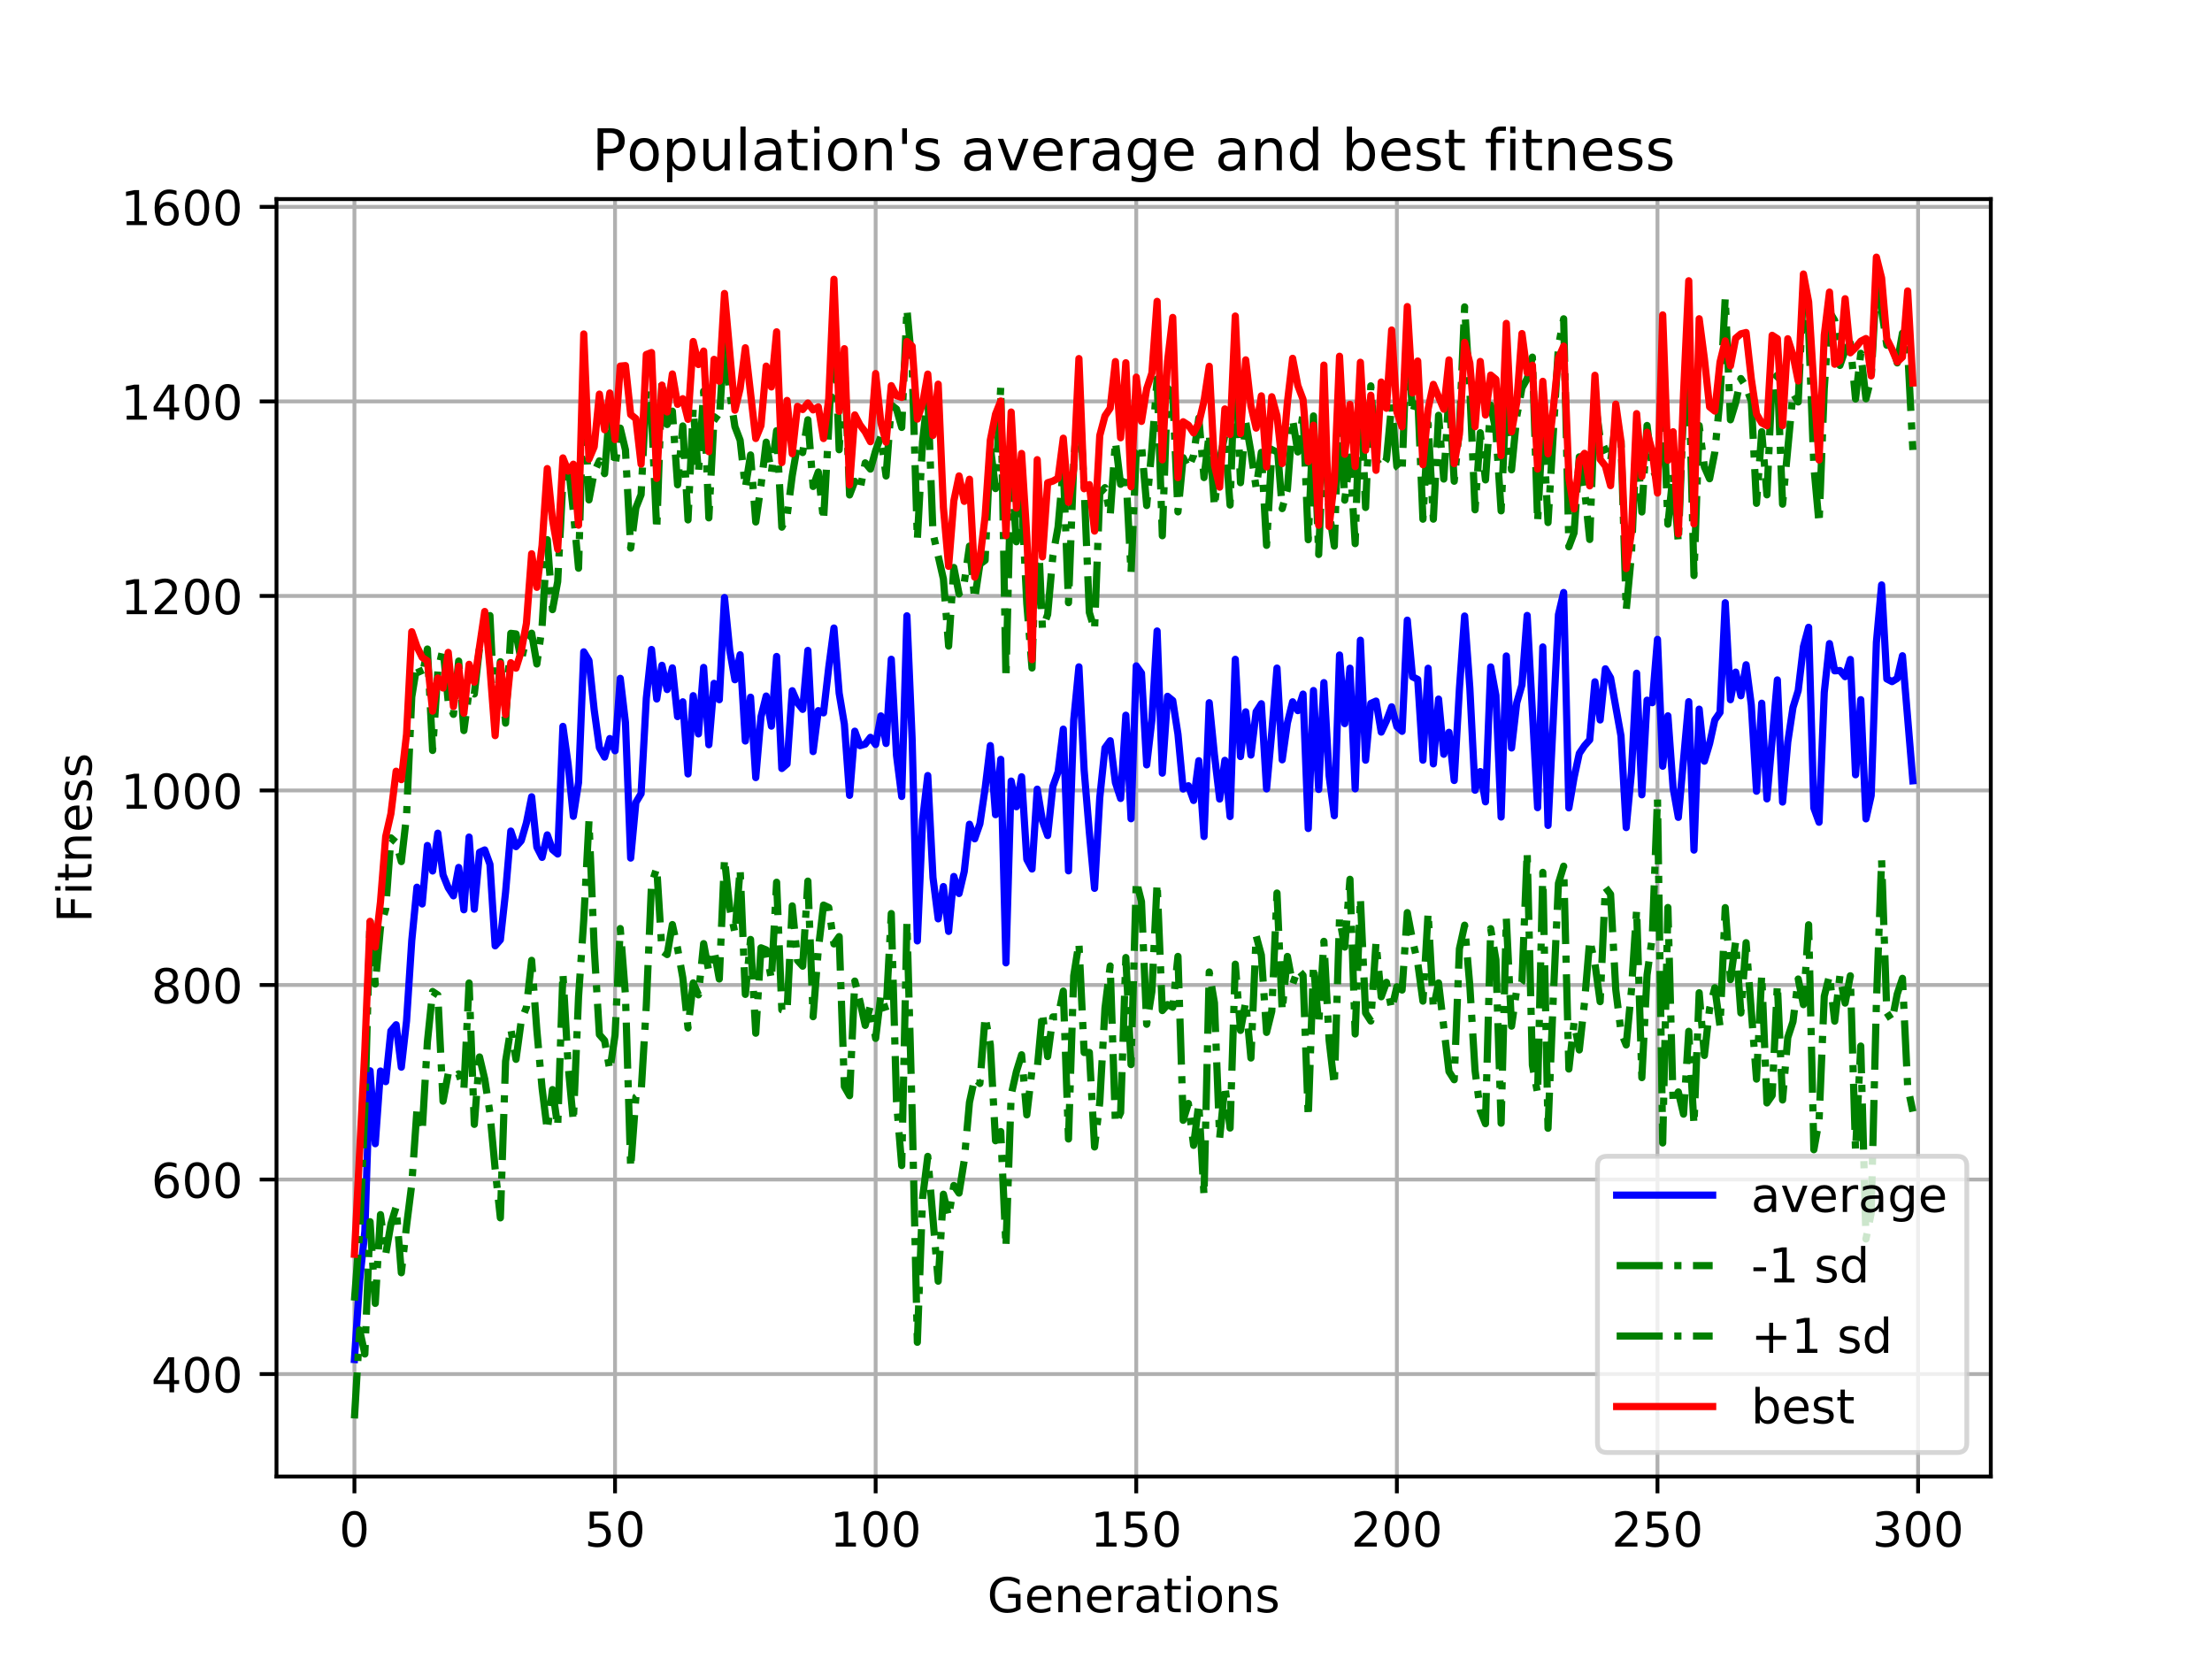 <?xml version="1.0" encoding="utf-8" standalone="no"?>
<!DOCTYPE svg PUBLIC "-//W3C//DTD SVG 1.1//EN"
  "http://www.w3.org/Graphics/SVG/1.1/DTD/svg11.dtd">
<!-- Created with matplotlib (https://matplotlib.org/) -->
<svg height="345.6pt" version="1.1" viewBox="0 0 460.8 345.6" width="460.8pt" xmlns="http://www.w3.org/2000/svg" xmlns:xlink="http://www.w3.org/1999/xlink">
 <defs>
  <style type="text/css">
*{stroke-linecap:butt;stroke-linejoin:round;}
  </style>
 </defs>
 <g id="figure_1">
  <g id="patch_1">
   <path d="M 0 345.6 
L 460.8 345.6 
L 460.8 0 
L 0 0 
z
" style="fill:#ffffff;"/>
  </g>
  <g id="axes_1">
   <g id="patch_2">
    <path d="M 57.6 307.584 
L 414.72 307.584 
L 414.72 41.472 
L 57.6 41.472 
z
" style="fill:#ffffff;"/>
   </g>
   <g id="matplotlib.axis_1">
    <g id="xtick_1">
     <g id="line2d_1">
      <path clip-path="url(#pcf036094e3)" d="M 73.833 307.584 
L 73.833 41.472 
" style="fill:none;stroke:#b0b0b0;stroke-linecap:square;stroke-width:0.8;"/>
     </g>
     <g id="line2d_2">
      <defs>
       <path d="M 0 0 
L 0 3.5 
" id="me2c97cbb4f" style="stroke:#000000;stroke-width:0.8;"/>
      </defs>
      <g>
       <use style="stroke:#000000;stroke-width:0.8;" x="73.833" xlink:href="#me2c97cbb4f" y="307.584"/>
      </g>
     </g>
     <g id="text_1">
      <!-- 0 -->
      <defs>
       <path d="M 31.781 66.406 
Q 24.172 66.406 20.328 58.906 
Q 16.5 51.422 16.5 36.375 
Q 16.5 21.391 20.328 13.891 
Q 24.172 6.391 31.781 6.391 
Q 39.453 6.391 43.281 13.891 
Q 47.125 21.391 47.125 36.375 
Q 47.125 51.422 43.281 58.906 
Q 39.453 66.406 31.781 66.406 
z
M 31.781 74.219 
Q 44.047 74.219 50.516 64.516 
Q 56.984 54.828 56.984 36.375 
Q 56.984 17.969 50.516 8.266 
Q 44.047 -1.422 31.781 -1.422 
Q 19.531 -1.422 13.062 8.266 
Q 6.594 17.969 6.594 36.375 
Q 6.594 54.828 13.062 64.516 
Q 19.531 74.219 31.781 74.219 
z
" id="DejaVuSans-48"/>
      </defs>
      <g transform="translate(70.651 322.182)scale(0.1 -0.1)">
       <use xlink:href="#DejaVuSans-48"/>
      </g>
     </g>
    </g>
    <g id="xtick_2">
     <g id="line2d_3">
      <path clip-path="url(#pcf036094e3)" d="M 128.123 307.584 
L 128.123 41.472 
" style="fill:none;stroke:#b0b0b0;stroke-linecap:square;stroke-width:0.8;"/>
     </g>
     <g id="line2d_4">
      <g>
       <use style="stroke:#000000;stroke-width:0.8;" x="128.123" xlink:href="#me2c97cbb4f" y="307.584"/>
      </g>
     </g>
     <g id="text_2">
      <!-- 50 -->
      <defs>
       <path d="M 10.797 72.906 
L 49.516 72.906 
L 49.516 64.594 
L 19.828 64.594 
L 19.828 46.734 
Q 21.969 47.469 24.109 47.828 
Q 26.266 48.188 28.422 48.188 
Q 40.625 48.188 47.75 41.5 
Q 54.891 34.812 54.891 23.391 
Q 54.891 11.625 47.562 5.094 
Q 40.234 -1.422 26.906 -1.422 
Q 22.312 -1.422 17.547 -0.641 
Q 12.797 0.141 7.719 1.703 
L 7.719 11.625 
Q 12.109 9.234 16.797 8.062 
Q 21.484 6.891 26.703 6.891 
Q 35.156 6.891 40.078 11.328 
Q 45.016 15.766 45.016 23.391 
Q 45.016 31 40.078 35.438 
Q 35.156 39.891 26.703 39.891 
Q 22.75 39.891 18.812 39.016 
Q 14.891 38.141 10.797 36.281 
z
" id="DejaVuSans-53"/>
      </defs>
      <g transform="translate(121.76 322.182)scale(0.1 -0.1)">
       <use xlink:href="#DejaVuSans-53"/>
       <use x="63.623" xlink:href="#DejaVuSans-48"/>
      </g>
     </g>
    </g>
    <g id="xtick_3">
     <g id="line2d_5">
      <path clip-path="url(#pcf036094e3)" d="M 182.413 307.584 
L 182.413 41.472 
" style="fill:none;stroke:#b0b0b0;stroke-linecap:square;stroke-width:0.8;"/>
     </g>
     <g id="line2d_6">
      <g>
       <use style="stroke:#000000;stroke-width:0.8;" x="182.413" xlink:href="#me2c97cbb4f" y="307.584"/>
      </g>
     </g>
     <g id="text_3">
      <!-- 100 -->
      <defs>
       <path d="M 12.406 8.297 
L 28.516 8.297 
L 28.516 63.922 
L 10.984 60.406 
L 10.984 69.391 
L 28.422 72.906 
L 38.281 72.906 
L 38.281 8.297 
L 54.391 8.297 
L 54.391 0 
L 12.406 0 
z
" id="DejaVuSans-49"/>
      </defs>
      <g transform="translate(172.869 322.182)scale(0.1 -0.1)">
       <use xlink:href="#DejaVuSans-49"/>
       <use x="63.623" xlink:href="#DejaVuSans-48"/>
       <use x="127.246" xlink:href="#DejaVuSans-48"/>
      </g>
     </g>
    </g>
    <g id="xtick_4">
     <g id="line2d_7">
      <path clip-path="url(#pcf036094e3)" d="M 236.703 307.584 
L 236.703 41.472 
" style="fill:none;stroke:#b0b0b0;stroke-linecap:square;stroke-width:0.8;"/>
     </g>
     <g id="line2d_8">
      <g>
       <use style="stroke:#000000;stroke-width:0.8;" x="236.703" xlink:href="#me2c97cbb4f" y="307.584"/>
      </g>
     </g>
     <g id="text_4">
      <!-- 150 -->
      <g transform="translate(227.159 322.182)scale(0.1 -0.1)">
       <use xlink:href="#DejaVuSans-49"/>
       <use x="63.623" xlink:href="#DejaVuSans-53"/>
       <use x="127.246" xlink:href="#DejaVuSans-48"/>
      </g>
     </g>
    </g>
    <g id="xtick_5">
     <g id="line2d_9">
      <path clip-path="url(#pcf036094e3)" d="M 290.993 307.584 
L 290.993 41.472 
" style="fill:none;stroke:#b0b0b0;stroke-linecap:square;stroke-width:0.8;"/>
     </g>
     <g id="line2d_10">
      <g>
       <use style="stroke:#000000;stroke-width:0.8;" x="290.993" xlink:href="#me2c97cbb4f" y="307.584"/>
      </g>
     </g>
     <g id="text_5">
      <!-- 200 -->
      <defs>
       <path d="M 19.188 8.297 
L 53.609 8.297 
L 53.609 0 
L 7.328 0 
L 7.328 8.297 
Q 12.938 14.109 22.625 23.891 
Q 32.328 33.688 34.812 36.531 
Q 39.547 41.844 41.422 45.531 
Q 43.312 49.219 43.312 52.781 
Q 43.312 58.594 39.234 62.25 
Q 35.156 65.922 28.609 65.922 
Q 23.969 65.922 18.812 64.312 
Q 13.672 62.703 7.812 59.422 
L 7.812 69.391 
Q 13.766 71.781 18.938 73 
Q 24.125 74.219 28.422 74.219 
Q 39.75 74.219 46.484 68.547 
Q 53.219 62.891 53.219 53.422 
Q 53.219 48.922 51.531 44.891 
Q 49.859 40.875 45.406 35.406 
Q 44.188 33.984 37.641 27.219 
Q 31.109 20.453 19.188 8.297 
z
" id="DejaVuSans-50"/>
      </defs>
      <g transform="translate(281.449 322.182)scale(0.1 -0.1)">
       <use xlink:href="#DejaVuSans-50"/>
       <use x="63.623" xlink:href="#DejaVuSans-48"/>
       <use x="127.246" xlink:href="#DejaVuSans-48"/>
      </g>
     </g>
    </g>
    <g id="xtick_6">
     <g id="line2d_11">
      <path clip-path="url(#pcf036094e3)" d="M 345.283 307.584 
L 345.283 41.472 
" style="fill:none;stroke:#b0b0b0;stroke-linecap:square;stroke-width:0.8;"/>
     </g>
     <g id="line2d_12">
      <g>
       <use style="stroke:#000000;stroke-width:0.8;" x="345.283" xlink:href="#me2c97cbb4f" y="307.584"/>
      </g>
     </g>
     <g id="text_6">
      <!-- 250 -->
      <g transform="translate(335.739 322.182)scale(0.1 -0.1)">
       <use xlink:href="#DejaVuSans-50"/>
       <use x="63.623" xlink:href="#DejaVuSans-53"/>
       <use x="127.246" xlink:href="#DejaVuSans-48"/>
      </g>
     </g>
    </g>
    <g id="xtick_7">
     <g id="line2d_13">
      <path clip-path="url(#pcf036094e3)" d="M 399.573 307.584 
L 399.573 41.472 
" style="fill:none;stroke:#b0b0b0;stroke-linecap:square;stroke-width:0.8;"/>
     </g>
     <g id="line2d_14">
      <g>
       <use style="stroke:#000000;stroke-width:0.8;" x="399.573" xlink:href="#me2c97cbb4f" y="307.584"/>
      </g>
     </g>
     <g id="text_7">
      <!-- 300 -->
      <defs>
       <path d="M 40.578 39.312 
Q 47.656 37.797 51.625 33 
Q 55.609 28.219 55.609 21.188 
Q 55.609 10.406 48.188 4.484 
Q 40.766 -1.422 27.094 -1.422 
Q 22.516 -1.422 17.656 -0.516 
Q 12.797 0.391 7.625 2.203 
L 7.625 11.719 
Q 11.719 9.328 16.594 8.109 
Q 21.484 6.891 26.812 6.891 
Q 36.078 6.891 40.938 10.547 
Q 45.797 14.203 45.797 21.188 
Q 45.797 27.641 41.281 31.266 
Q 36.766 34.906 28.719 34.906 
L 20.219 34.906 
L 20.219 43.016 
L 29.109 43.016 
Q 36.375 43.016 40.234 45.922 
Q 44.094 48.828 44.094 54.297 
Q 44.094 59.906 40.109 62.906 
Q 36.141 65.922 28.719 65.922 
Q 24.656 65.922 20.016 65.031 
Q 15.375 64.156 9.812 62.312 
L 9.812 71.094 
Q 15.438 72.656 20.344 73.438 
Q 25.25 74.219 29.594 74.219 
Q 40.828 74.219 47.359 69.109 
Q 53.906 64.016 53.906 55.328 
Q 53.906 49.266 50.438 45.094 
Q 46.969 40.922 40.578 39.312 
z
" id="DejaVuSans-51"/>
      </defs>
      <g transform="translate(390.029 322.182)scale(0.1 -0.1)">
       <use xlink:href="#DejaVuSans-51"/>
       <use x="63.623" xlink:href="#DejaVuSans-48"/>
       <use x="127.246" xlink:href="#DejaVuSans-48"/>
      </g>
     </g>
    </g>
    <g id="text_8">
     <!-- Generations -->
     <defs>
      <path d="M 59.516 10.406 
L 59.516 29.984 
L 43.406 29.984 
L 43.406 38.094 
L 69.281 38.094 
L 69.281 6.781 
Q 63.578 2.734 56.688 0.656 
Q 49.812 -1.422 42 -1.422 
Q 24.906 -1.422 15.25 8.562 
Q 5.609 18.562 5.609 36.375 
Q 5.609 54.25 15.25 64.234 
Q 24.906 74.219 42 74.219 
Q 49.125 74.219 55.547 72.453 
Q 61.969 70.703 67.391 67.281 
L 67.391 56.781 
Q 61.922 61.422 55.766 63.766 
Q 49.609 66.109 42.828 66.109 
Q 29.438 66.109 22.719 58.641 
Q 16.016 51.172 16.016 36.375 
Q 16.016 21.625 22.719 14.156 
Q 29.438 6.688 42.828 6.688 
Q 48.047 6.688 52.141 7.594 
Q 56.25 8.5 59.516 10.406 
z
" id="DejaVuSans-71"/>
      <path d="M 56.203 29.594 
L 56.203 25.203 
L 14.891 25.203 
Q 15.484 15.922 20.484 11.062 
Q 25.484 6.203 34.422 6.203 
Q 39.594 6.203 44.453 7.469 
Q 49.312 8.734 54.109 11.281 
L 54.109 2.781 
Q 49.266 0.734 44.188 -0.344 
Q 39.109 -1.422 33.891 -1.422 
Q 20.797 -1.422 13.156 6.188 
Q 5.516 13.812 5.516 26.812 
Q 5.516 40.234 12.766 48.109 
Q 20.016 56 32.328 56 
Q 43.359 56 49.781 48.891 
Q 56.203 41.797 56.203 29.594 
z
M 47.219 32.234 
Q 47.125 39.594 43.094 43.984 
Q 39.062 48.391 32.422 48.391 
Q 24.906 48.391 20.391 44.141 
Q 15.875 39.891 15.188 32.172 
z
" id="DejaVuSans-101"/>
      <path d="M 54.891 33.016 
L 54.891 0 
L 45.906 0 
L 45.906 32.719 
Q 45.906 40.484 42.875 44.328 
Q 39.844 48.188 33.797 48.188 
Q 26.516 48.188 22.312 43.547 
Q 18.109 38.922 18.109 30.906 
L 18.109 0 
L 9.078 0 
L 9.078 54.688 
L 18.109 54.688 
L 18.109 46.188 
Q 21.344 51.125 25.703 53.562 
Q 30.078 56 35.797 56 
Q 45.219 56 50.047 50.172 
Q 54.891 44.344 54.891 33.016 
z
" id="DejaVuSans-110"/>
      <path d="M 41.109 46.297 
Q 39.594 47.172 37.812 47.578 
Q 36.031 48 33.891 48 
Q 26.266 48 22.188 43.047 
Q 18.109 38.094 18.109 28.812 
L 18.109 0 
L 9.078 0 
L 9.078 54.688 
L 18.109 54.688 
L 18.109 46.188 
Q 20.953 51.172 25.484 53.578 
Q 30.031 56 36.531 56 
Q 37.453 56 38.578 55.875 
Q 39.703 55.766 41.062 55.516 
z
" id="DejaVuSans-114"/>
      <path d="M 34.281 27.484 
Q 23.391 27.484 19.188 25 
Q 14.984 22.516 14.984 16.5 
Q 14.984 11.719 18.141 8.906 
Q 21.297 6.109 26.703 6.109 
Q 34.188 6.109 38.703 11.406 
Q 43.219 16.703 43.219 25.484 
L 43.219 27.484 
z
M 52.203 31.203 
L 52.203 0 
L 43.219 0 
L 43.219 8.297 
Q 40.141 3.328 35.547 0.953 
Q 30.953 -1.422 24.312 -1.422 
Q 15.922 -1.422 10.953 3.297 
Q 6 8.016 6 15.922 
Q 6 25.141 12.172 29.828 
Q 18.359 34.516 30.609 34.516 
L 43.219 34.516 
L 43.219 35.406 
Q 43.219 41.609 39.141 45 
Q 35.062 48.391 27.688 48.391 
Q 23 48.391 18.547 47.266 
Q 14.109 46.141 10.016 43.891 
L 10.016 52.203 
Q 14.938 54.109 19.578 55.047 
Q 24.219 56 28.609 56 
Q 40.484 56 46.344 49.844 
Q 52.203 43.703 52.203 31.203 
z
" id="DejaVuSans-97"/>
      <path d="M 18.312 70.219 
L 18.312 54.688 
L 36.812 54.688 
L 36.812 47.703 
L 18.312 47.703 
L 18.312 18.016 
Q 18.312 11.328 20.141 9.422 
Q 21.969 7.516 27.594 7.516 
L 36.812 7.516 
L 36.812 0 
L 27.594 0 
Q 17.188 0 13.234 3.875 
Q 9.281 7.766 9.281 18.016 
L 9.281 47.703 
L 2.688 47.703 
L 2.688 54.688 
L 9.281 54.688 
L 9.281 70.219 
z
" id="DejaVuSans-116"/>
      <path d="M 9.422 54.688 
L 18.406 54.688 
L 18.406 0 
L 9.422 0 
z
M 9.422 75.984 
L 18.406 75.984 
L 18.406 64.594 
L 9.422 64.594 
z
" id="DejaVuSans-105"/>
      <path d="M 30.609 48.391 
Q 23.391 48.391 19.188 42.75 
Q 14.984 37.109 14.984 27.297 
Q 14.984 17.484 19.156 11.844 
Q 23.344 6.203 30.609 6.203 
Q 37.797 6.203 41.984 11.859 
Q 46.188 17.531 46.188 27.297 
Q 46.188 37.016 41.984 42.703 
Q 37.797 48.391 30.609 48.391 
z
M 30.609 56 
Q 42.328 56 49.016 48.375 
Q 55.719 40.766 55.719 27.297 
Q 55.719 13.875 49.016 6.219 
Q 42.328 -1.422 30.609 -1.422 
Q 18.844 -1.422 12.172 6.219 
Q 5.516 13.875 5.516 27.297 
Q 5.516 40.766 12.172 48.375 
Q 18.844 56 30.609 56 
z
" id="DejaVuSans-111"/>
      <path d="M 44.281 53.078 
L 44.281 44.578 
Q 40.484 46.531 36.375 47.5 
Q 32.281 48.484 27.875 48.484 
Q 21.188 48.484 17.844 46.438 
Q 14.5 44.391 14.5 40.281 
Q 14.5 37.156 16.891 35.375 
Q 19.281 33.594 26.516 31.984 
L 29.594 31.297 
Q 39.156 29.25 43.188 25.516 
Q 47.219 21.781 47.219 15.094 
Q 47.219 7.469 41.188 3.016 
Q 35.156 -1.422 24.609 -1.422 
Q 20.219 -1.422 15.453 -0.562 
Q 10.688 0.297 5.422 2 
L 5.422 11.281 
Q 10.406 8.688 15.234 7.391 
Q 20.062 6.109 24.812 6.109 
Q 31.156 6.109 34.562 8.281 
Q 37.984 10.453 37.984 14.406 
Q 37.984 18.062 35.516 20.016 
Q 33.062 21.969 24.703 23.781 
L 21.578 24.516 
Q 13.234 26.266 9.516 29.906 
Q 5.812 33.547 5.812 39.891 
Q 5.812 47.609 11.281 51.797 
Q 16.75 56 26.812 56 
Q 31.781 56 36.172 55.266 
Q 40.578 54.547 44.281 53.078 
z
" id="DejaVuSans-115"/>
     </defs>
     <g transform="translate(205.662 335.861)scale(0.1 -0.1)">
      <use xlink:href="#DejaVuSans-71"/>
      <use x="77.49" xlink:href="#DejaVuSans-101"/>
      <use x="139.014" xlink:href="#DejaVuSans-110"/>
      <use x="202.393" xlink:href="#DejaVuSans-101"/>
      <use x="263.916" xlink:href="#DejaVuSans-114"/>
      <use x="305.029" xlink:href="#DejaVuSans-97"/>
      <use x="366.309" xlink:href="#DejaVuSans-116"/>
      <use x="405.518" xlink:href="#DejaVuSans-105"/>
      <use x="433.301" xlink:href="#DejaVuSans-111"/>
      <use x="494.482" xlink:href="#DejaVuSans-110"/>
      <use x="557.861" xlink:href="#DejaVuSans-115"/>
     </g>
    </g>
   </g>
   <g id="matplotlib.axis_2">
    <g id="ytick_1">
     <g id="line2d_15">
      <path clip-path="url(#pcf036094e3)" d="M 57.6 286.244 
L 414.72 286.244 
" style="fill:none;stroke:#b0b0b0;stroke-linecap:square;stroke-width:0.8;"/>
     </g>
     <g id="line2d_16">
      <defs>
       <path d="M 0 0 
L -3.5 0 
" id="m8931aa746d" style="stroke:#000000;stroke-width:0.8;"/>
      </defs>
      <g>
       <use style="stroke:#000000;stroke-width:0.8;" x="57.6" xlink:href="#m8931aa746d" y="286.244"/>
      </g>
     </g>
     <g id="text_9">
      <!-- 400 -->
      <defs>
       <path d="M 37.797 64.312 
L 12.891 25.391 
L 37.797 25.391 
z
M 35.203 72.906 
L 47.609 72.906 
L 47.609 25.391 
L 58.016 25.391 
L 58.016 17.188 
L 47.609 17.188 
L 47.609 0 
L 37.797 0 
L 37.797 17.188 
L 4.891 17.188 
L 4.891 26.703 
z
" id="DejaVuSans-52"/>
      </defs>
      <g transform="translate(31.512 290.043)scale(0.1 -0.1)">
       <use xlink:href="#DejaVuSans-52"/>
       <use x="63.623" xlink:href="#DejaVuSans-48"/>
       <use x="127.246" xlink:href="#DejaVuSans-48"/>
      </g>
     </g>
    </g>
    <g id="ytick_2">
     <g id="line2d_17">
      <path clip-path="url(#pcf036094e3)" d="M 57.6 245.719 
L 414.72 245.719 
" style="fill:none;stroke:#b0b0b0;stroke-linecap:square;stroke-width:0.8;"/>
     </g>
     <g id="line2d_18">
      <g>
       <use style="stroke:#000000;stroke-width:0.8;" x="57.6" xlink:href="#m8931aa746d" y="245.719"/>
      </g>
     </g>
     <g id="text_10">
      <!-- 600 -->
      <defs>
       <path d="M 33.016 40.375 
Q 26.375 40.375 22.484 35.828 
Q 18.609 31.297 18.609 23.391 
Q 18.609 15.531 22.484 10.953 
Q 26.375 6.391 33.016 6.391 
Q 39.656 6.391 43.531 10.953 
Q 47.406 15.531 47.406 23.391 
Q 47.406 31.297 43.531 35.828 
Q 39.656 40.375 33.016 40.375 
z
M 52.594 71.297 
L 52.594 62.312 
Q 48.875 64.062 45.094 64.984 
Q 41.312 65.922 37.594 65.922 
Q 27.828 65.922 22.672 59.328 
Q 17.531 52.734 16.797 39.406 
Q 19.672 43.656 24.016 45.922 
Q 28.375 48.188 33.594 48.188 
Q 44.578 48.188 50.953 41.516 
Q 57.328 34.859 57.328 23.391 
Q 57.328 12.156 50.688 5.359 
Q 44.047 -1.422 33.016 -1.422 
Q 20.359 -1.422 13.672 8.266 
Q 6.984 17.969 6.984 36.375 
Q 6.984 53.656 15.188 63.938 
Q 23.391 74.219 37.203 74.219 
Q 40.922 74.219 44.703 73.484 
Q 48.484 72.75 52.594 71.297 
z
" id="DejaVuSans-54"/>
      </defs>
      <g transform="translate(31.512 249.518)scale(0.1 -0.1)">
       <use xlink:href="#DejaVuSans-54"/>
       <use x="63.623" xlink:href="#DejaVuSans-48"/>
       <use x="127.246" xlink:href="#DejaVuSans-48"/>
      </g>
     </g>
    </g>
    <g id="ytick_3">
     <g id="line2d_19">
      <path clip-path="url(#pcf036094e3)" d="M 57.6 205.194 
L 414.72 205.194 
" style="fill:none;stroke:#b0b0b0;stroke-linecap:square;stroke-width:0.8;"/>
     </g>
     <g id="line2d_20">
      <g>
       <use style="stroke:#000000;stroke-width:0.8;" x="57.6" xlink:href="#m8931aa746d" y="205.194"/>
      </g>
     </g>
     <g id="text_11">
      <!-- 800 -->
      <defs>
       <path d="M 31.781 34.625 
Q 24.75 34.625 20.719 30.859 
Q 16.703 27.094 16.703 20.516 
Q 16.703 13.922 20.719 10.156 
Q 24.75 6.391 31.781 6.391 
Q 38.812 6.391 42.859 10.172 
Q 46.922 13.969 46.922 20.516 
Q 46.922 27.094 42.891 30.859 
Q 38.875 34.625 31.781 34.625 
z
M 21.922 38.812 
Q 15.578 40.375 12.031 44.719 
Q 8.5 49.078 8.5 55.328 
Q 8.5 64.062 14.719 69.141 
Q 20.953 74.219 31.781 74.219 
Q 42.672 74.219 48.875 69.141 
Q 55.078 64.062 55.078 55.328 
Q 55.078 49.078 51.531 44.719 
Q 48 40.375 41.703 38.812 
Q 48.828 37.156 52.797 32.312 
Q 56.781 27.484 56.781 20.516 
Q 56.781 9.906 50.312 4.234 
Q 43.844 -1.422 31.781 -1.422 
Q 19.734 -1.422 13.25 4.234 
Q 6.781 9.906 6.781 20.516 
Q 6.781 27.484 10.781 32.312 
Q 14.797 37.156 21.922 38.812 
z
M 18.312 54.391 
Q 18.312 48.734 21.844 45.562 
Q 25.391 42.391 31.781 42.391 
Q 38.141 42.391 41.719 45.562 
Q 45.312 48.734 45.312 54.391 
Q 45.312 60.062 41.719 63.234 
Q 38.141 66.406 31.781 66.406 
Q 25.391 66.406 21.844 63.234 
Q 18.312 60.062 18.312 54.391 
z
" id="DejaVuSans-56"/>
      </defs>
      <g transform="translate(31.512 208.993)scale(0.1 -0.1)">
       <use xlink:href="#DejaVuSans-56"/>
       <use x="63.623" xlink:href="#DejaVuSans-48"/>
       <use x="127.246" xlink:href="#DejaVuSans-48"/>
      </g>
     </g>
    </g>
    <g id="ytick_4">
     <g id="line2d_21">
      <path clip-path="url(#pcf036094e3)" d="M 57.6 164.669 
L 414.72 164.669 
" style="fill:none;stroke:#b0b0b0;stroke-linecap:square;stroke-width:0.8;"/>
     </g>
     <g id="line2d_22">
      <g>
       <use style="stroke:#000000;stroke-width:0.8;" x="57.6" xlink:href="#m8931aa746d" y="164.669"/>
      </g>
     </g>
     <g id="text_12">
      <!-- 1000 -->
      <g transform="translate(25.15 168.469)scale(0.1 -0.1)">
       <use xlink:href="#DejaVuSans-49"/>
       <use x="63.623" xlink:href="#DejaVuSans-48"/>
       <use x="127.246" xlink:href="#DejaVuSans-48"/>
       <use x="190.869" xlink:href="#DejaVuSans-48"/>
      </g>
     </g>
    </g>
    <g id="ytick_5">
     <g id="line2d_23">
      <path clip-path="url(#pcf036094e3)" d="M 57.6 124.145 
L 414.72 124.145 
" style="fill:none;stroke:#b0b0b0;stroke-linecap:square;stroke-width:0.8;"/>
     </g>
     <g id="line2d_24">
      <g>
       <use style="stroke:#000000;stroke-width:0.8;" x="57.6" xlink:href="#m8931aa746d" y="124.145"/>
      </g>
     </g>
     <g id="text_13">
      <!-- 1200 -->
      <g transform="translate(25.15 127.944)scale(0.1 -0.1)">
       <use xlink:href="#DejaVuSans-49"/>
       <use x="63.623" xlink:href="#DejaVuSans-50"/>
       <use x="127.246" xlink:href="#DejaVuSans-48"/>
       <use x="190.869" xlink:href="#DejaVuSans-48"/>
      </g>
     </g>
    </g>
    <g id="ytick_6">
     <g id="line2d_25">
      <path clip-path="url(#pcf036094e3)" d="M 57.6 83.62 
L 414.72 83.62 
" style="fill:none;stroke:#b0b0b0;stroke-linecap:square;stroke-width:0.8;"/>
     </g>
     <g id="line2d_26">
      <g>
       <use style="stroke:#000000;stroke-width:0.8;" x="57.6" xlink:href="#m8931aa746d" y="83.62"/>
      </g>
     </g>
     <g id="text_14">
      <!-- 1400 -->
      <g transform="translate(25.15 87.419)scale(0.1 -0.1)">
       <use xlink:href="#DejaVuSans-49"/>
       <use x="63.623" xlink:href="#DejaVuSans-52"/>
       <use x="127.246" xlink:href="#DejaVuSans-48"/>
       <use x="190.869" xlink:href="#DejaVuSans-48"/>
      </g>
     </g>
    </g>
    <g id="ytick_7">
     <g id="line2d_27">
      <path clip-path="url(#pcf036094e3)" d="M 57.6 43.095 
L 414.72 43.095 
" style="fill:none;stroke:#b0b0b0;stroke-linecap:square;stroke-width:0.8;"/>
     </g>
     <g id="line2d_28">
      <g>
       <use style="stroke:#000000;stroke-width:0.8;" x="57.6" xlink:href="#m8931aa746d" y="43.095"/>
      </g>
     </g>
     <g id="text_15">
      <!-- 1600 -->
      <g transform="translate(25.15 46.894)scale(0.1 -0.1)">
       <use xlink:href="#DejaVuSans-49"/>
       <use x="63.623" xlink:href="#DejaVuSans-54"/>
       <use x="127.246" xlink:href="#DejaVuSans-48"/>
       <use x="190.869" xlink:href="#DejaVuSans-48"/>
      </g>
     </g>
    </g>
    <g id="text_16">
     <!-- Fitness -->
     <defs>
      <path d="M 9.812 72.906 
L 51.703 72.906 
L 51.703 64.594 
L 19.672 64.594 
L 19.672 43.109 
L 48.578 43.109 
L 48.578 34.812 
L 19.672 34.812 
L 19.672 0 
L 9.812 0 
z
" id="DejaVuSans-70"/>
     </defs>
     <g transform="translate(19.07 192.202)rotate(-90)scale(0.1 -0.1)">
      <use xlink:href="#DejaVuSans-70"/>
      <use x="57.41" xlink:href="#DejaVuSans-105"/>
      <use x="85.193" xlink:href="#DejaVuSans-116"/>
      <use x="124.402" xlink:href="#DejaVuSans-110"/>
      <use x="187.781" xlink:href="#DejaVuSans-101"/>
      <use x="249.305" xlink:href="#DejaVuSans-115"/>
      <use x="301.404" xlink:href="#DejaVuSans-115"/>
     </g>
    </g>
   </g>
   <g id="line2d_29">
    <path clip-path="url(#pcf036094e3)" d="M 73.833 283.216 
L 74.919 266.86 
L 76.004 256.514 
L 77.09 223.065 
L 78.176 238.256 
L 79.262 223.118 
L 80.348 225.327 
L 81.433 214.761 
L 82.519 213.473 
L 83.605 222.312 
L 84.691 212.666 
L 85.777 195.951 
L 86.862 184.821 
L 87.948 188.313 
L 89.034 176.13 
L 90.12 181.442 
L 91.206 173.57 
L 92.291 182.243 
L 93.377 184.929 
L 94.463 186.617 
L 95.549 180.705 
L 96.635 189.524 
L 97.72 174.376 
L 98.806 189.397 
L 99.892 177.551 
L 100.978 177.06 
L 102.064 180.054 
L 103.149 197.032 
L 104.235 195.779 
L 105.321 185.854 
L 106.407 173.129 
L 107.493 176.37 
L 108.578 175.146 
L 109.664 171.398 
L 110.75 165.983 
L 111.836 176.467 
L 112.922 178.606 
L 114.007 173.921 
L 115.093 176.99 
L 116.179 177.909 
L 117.265 151.318 
L 118.351 159.208 
L 119.436 170.055 
L 120.522 163.006 
L 121.608 135.79 
L 122.694 137.605 
L 123.78 147.886 
L 124.865 155.761 
L 125.951 157.717 
L 127.037 153.854 
L 128.123 156.397 
L 129.209 141.311 
L 130.294 150.5 
L 131.38 178.752 
L 132.466 167.159 
L 133.552 165.342 
L 134.638 145.466 
L 135.723 135.3 
L 136.809 145.611 
L 137.895 138.598 
L 138.981 143.644 
L 140.067 139.129 
L 141.152 149.28 
L 142.238 146.198 
L 143.324 161.224 
L 144.41 144.922 
L 145.496 152.885 
L 146.581 139.04 
L 147.667 155.138 
L 148.753 142.357 
L 149.839 145.763 
L 150.925 124.479 
L 152.01 135.428 
L 153.096 141.604 
L 154.182 136.394 
L 155.268 154.366 
L 156.354 145.24 
L 157.439 161.987 
L 158.525 149.315 
L 159.611 144.998 
L 160.697 151.263 
L 161.783 136.755 
L 162.868 160.088 
L 163.954 159.149 
L 165.04 143.893 
L 166.126 146.407 
L 167.212 147.774 
L 168.297 135.5 
L 169.383 156.569 
L 170.469 148.037 
L 171.555 148.503 
L 172.641 139.046 
L 173.726 130.831 
L 174.812 144.4 
L 175.898 150.86 
L 176.984 165.682 
L 178.07 152.322 
L 179.155 155.338 
L 180.241 155.014 
L 181.327 153.6 
L 182.413 155.095 
L 183.499 149.132 
L 184.584 154.879 
L 185.67 137.337 
L 186.756 157.339 
L 187.842 165.922 
L 188.928 128.282 
L 190.013 153.959 
L 191.099 196.01 
L 192.185 170.811 
L 193.271 161.558 
L 194.357 182.808 
L 195.442 191.411 
L 196.528 184.689 
L 197.614 194.026 
L 198.7 182.587 
L 199.786 186.139 
L 200.871 181.554 
L 201.957 171.705 
L 203.043 174.744 
L 204.129 171.616 
L 205.215 164.26 
L 206.3 155.32 
L 207.386 169.71 
L 208.472 158.188 
L 209.558 200.583 
L 210.644 162.715 
L 211.729 168.059 
L 212.815 161.822 
L 213.901 179.018 
L 214.987 181.033 
L 216.073 164.397 
L 217.158 170.973 
L 218.244 174.056 
L 219.33 163.832 
L 220.416 160.794 
L 221.502 151.895 
L 222.587 181.414 
L 223.673 149.993 
L 224.759 138.917 
L 225.845 160.405 
L 226.931 173.414 
L 228.016 185.056 
L 229.102 166.176 
L 230.188 155.807 
L 231.274 154.307 
L 232.36 163.012 
L 233.445 166.333 
L 234.531 148.994 
L 235.617 170.559 
L 236.703 138.71 
L 237.789 140.228 
L 238.875 159.341 
L 239.96 149.977 
L 241.046 131.447 
L 242.132 161.059 
L 243.218 145.055 
L 244.304 145.94 
L 245.389 152.935 
L 246.475 164.362 
L 247.561 163.685 
L 248.647 166.746 
L 249.733 158.47 
L 250.818 174.26 
L 251.904 146.387 
L 252.99 157.242 
L 254.076 166.452 
L 255.162 158.394 
L 256.247 170.101 
L 257.333 137.346 
L 258.419 157.603 
L 259.505 148.286 
L 260.591 157.295 
L 261.676 148.275 
L 262.762 146.597 
L 263.848 164.339 
L 264.934 152.547 
L 266.02 139.171 
L 267.105 158.285 
L 268.191 150.597 
L 269.277 146.197 
L 270.363 148.034 
L 271.449 144.595 
L 272.534 172.587 
L 273.62 143.85 
L 274.706 164.455 
L 275.792 142.203 
L 276.878 161.633 
L 277.963 169.93 
L 279.049 136.451 
L 280.135 150.745 
L 281.221 139.198 
L 282.307 164.326 
L 283.392 133.366 
L 284.478 158.365 
L 285.564 146.539 
L 286.65 146.05 
L 287.736 152.511 
L 288.821 150.168 
L 289.907 147.244 
L 290.993 151.367 
L 292.079 152.348 
L 293.165 129.188 
L 294.25 140.987 
L 295.336 141.538 
L 296.422 158.357 
L 297.508 139.212 
L 298.594 159.13 
L 299.679 145.635 
L 300.765 157.124 
L 301.851 152.555 
L 302.937 162.589 
L 304.023 143.469 
L 305.108 128.329 
L 306.194 143.334 
L 307.28 164.614 
L 308.366 160.733 
L 309.452 167.03 
L 310.537 138.932 
L 311.623 144.86 
L 312.709 170.202 
L 313.795 136.649 
L 314.881 155.821 
L 315.966 146.412 
L 317.052 142.662 
L 318.138 128.207 
L 320.31 168.253 
L 321.395 134.771 
L 322.481 171.948 
L 324.653 128.043 
L 325.739 123.428 
L 326.824 168.301 
L 327.91 161.973 
L 328.996 156.948 
L 330.082 155.349 
L 331.168 154.116 
L 332.253 142.032 
L 333.339 149.981 
L 334.425 139.325 
L 335.511 141.211 
L 337.682 153.317 
L 338.768 172.402 
L 339.854 160.928 
L 340.94 140.245 
L 342.026 165.574 
L 343.111 145.861 
L 344.197 146.389 
L 345.283 133.193 
L 346.369 159.615 
L 347.455 149.122 
L 348.54 164.133 
L 349.626 170.272 
L 351.798 146.173 
L 352.884 177.089 
L 353.969 147.733 
L 355.055 158.567 
L 356.141 154.902 
L 357.227 149.982 
L 358.313 148.409 
L 359.398 125.559 
L 360.484 145.761 
L 361.57 140.018 
L 362.656 144.937 
L 363.742 138.48 
L 364.827 146.854 
L 365.913 164.825 
L 366.999 146.491 
L 368.085 166.424 
L 370.256 141.642 
L 371.342 167.086 
L 372.428 154.575 
L 373.514 147.364 
L 374.6 143.844 
L 375.685 134.713 
L 376.771 130.674 
L 377.857 168.309 
L 378.943 171.287 
L 380.029 144.236 
L 381.114 134.07 
L 382.2 139.745 
L 383.286 139.683 
L 384.372 140.962 
L 385.458 137.373 
L 386.543 161.398 
L 387.629 145.757 
L 388.715 170.585 
L 389.801 165.714 
L 390.887 133.811 
L 391.972 121.848 
L 393.058 141.435 
L 394.144 141.994 
L 395.23 141.333 
L 396.316 136.606 
L 398.487 162.653 
L 398.487 162.653 
" style="fill:none;stroke:#0000ff;stroke-linecap:square;stroke-width:1.5;"/>
   </g>
   <g id="line2d_30">
    <path clip-path="url(#pcf036094e3)" d="M 73.833 295.488 
L 74.919 277.055 
L 76.004 282.068 
L 77.09 254.503 
L 78.176 271.52 
L 79.262 253.027 
L 80.348 261.295 
L 81.433 254.978 
L 82.519 251.444 
L 83.605 265.138 
L 84.691 255.358 
L 85.777 246.716 
L 86.862 231.155 
L 87.948 235.729 
L 89.034 217.055 
L 90.12 206.551 
L 91.206 207.28 
L 92.291 229.401 
L 93.377 223.648 
L 94.463 224.422 
L 95.549 223.7 
L 96.635 226.858 
L 97.72 204.774 
L 98.806 234.224 
L 99.892 220.181 
L 100.978 224.787 
L 102.064 231.876 
L 103.149 243.5 
L 104.235 253.702 
L 105.321 221.065 
L 106.407 214.324 
L 107.493 220.678 
L 108.578 212.694 
L 109.664 209.841 
L 110.75 200.055 
L 111.836 214.613 
L 112.922 226.645 
L 114.007 235.421 
L 115.093 226.98 
L 116.179 234.668 
L 117.265 202.72 
L 118.351 221.95 
L 119.436 233.618 
L 120.522 207.642 
L 121.608 191.62 
L 122.694 171.067 
L 123.78 197.4 
L 124.865 215.523 
L 125.951 216.762 
L 127.037 222.946 
L 128.123 215.642 
L 129.209 193.435 
L 130.294 207.27 
L 131.38 243.326 
L 132.466 228.522 
L 133.552 227.651 
L 134.638 209.487 
L 135.723 184.175 
L 136.809 180.817 
L 137.895 198.079 
L 138.981 198.853 
L 140.067 192.604 
L 141.152 197.569 
L 142.238 203.66 
L 143.324 214.141 
L 144.41 204.755 
L 145.496 207.25 
L 146.581 196.575 
L 147.667 202.392 
L 148.753 197.912 
L 149.839 203.942 
L 150.925 178.875 
L 152.01 189.106 
L 153.096 194.339 
L 154.182 181.077 
L 155.268 207.149 
L 156.354 195.707 
L 157.439 215.235 
L 158.525 197.446 
L 159.611 197.882 
L 160.697 204.038 
L 161.783 183.784 
L 162.868 210.358 
L 163.954 210.685 
L 165.04 188.711 
L 166.126 200.065 
L 167.212 201.271 
L 168.297 183.554 
L 169.383 211.798 
L 170.469 197.752 
L 171.555 188.545 
L 172.641 189.049 
L 173.726 196.636 
L 174.812 195.109 
L 175.898 226.343 
L 176.984 228.253 
L 178.07 204.377 
L 179.155 208.654 
L 180.241 213.604 
L 181.327 209.479 
L 182.413 216.312 
L 183.499 207.303 
L 184.584 210.604 
L 185.67 190.307 
L 186.756 229.468 
L 187.842 242.801 
L 188.928 192.197 
L 190.013 231.59 
L 191.099 279.62 
L 192.185 249.609 
L 193.271 240.894 
L 195.442 266.896 
L 196.528 248.779 
L 197.614 253.459 
L 198.7 246.96 
L 199.786 248.543 
L 200.871 241.717 
L 201.957 229.646 
L 203.043 224.62 
L 204.129 225.71 
L 205.215 211.796 
L 206.3 217.621 
L 207.386 237.64 
L 208.472 235.725 
L 209.558 259.739 
L 210.644 228.092 
L 211.729 223.255 
L 212.815 219.725 
L 213.901 232.25 
L 214.987 222.911 
L 216.073 222.663 
L 217.158 210.929 
L 218.244 220.097 
L 219.33 211.838 
L 220.416 211.817 
L 221.502 206.466 
L 222.587 237.274 
L 223.673 203.279 
L 224.759 196.448 
L 225.845 219.257 
L 226.931 219.237 
L 228.016 238.935 
L 229.102 229.632 
L 230.188 210.029 
L 231.274 201.227 
L 232.36 234.075 
L 233.445 231.78 
L 234.531 199.472 
L 235.617 221.775 
L 236.703 183.515 
L 237.789 187.816 
L 238.875 213.371 
L 239.96 206.55 
L 241.046 183.946 
L 242.132 210.516 
L 243.218 209.268 
L 244.304 209.823 
L 245.389 199.236 
L 246.475 233.38 
L 247.561 229.863 
L 248.647 238.596 
L 249.733 229.855 
L 250.818 249.037 
L 251.904 202.475 
L 252.99 208.9 
L 254.076 237.093 
L 255.162 226.135 
L 256.247 234.993 
L 257.333 200.856 
L 258.419 214.65 
L 259.505 208.668 
L 260.591 220.404 
L 261.676 194.942 
L 262.762 198.967 
L 263.848 215.069 
L 264.934 210.671 
L 266.02 186.034 
L 267.105 210.618 
L 268.191 199.243 
L 269.277 205.044 
L 270.363 201.919 
L 271.449 203.183 
L 272.534 232.741 
L 273.62 201.051 
L 274.706 213.405 
L 275.792 196.096 
L 276.878 216.712 
L 277.963 226.102 
L 279.049 191.245 
L 280.135 197.296 
L 281.221 183.175 
L 282.307 215.398 
L 283.392 187.048 
L 284.478 211.015 
L 285.564 212.698 
L 286.65 196.314 
L 287.736 207.648 
L 288.821 204.637 
L 289.907 210.256 
L 290.993 205.554 
L 292.079 206.248 
L 293.165 190.114 
L 294.25 195.819 
L 295.336 200.579 
L 296.422 208.556 
L 297.508 190.119 
L 298.594 210.112 
L 299.679 204.756 
L 301.851 223.222 
L 302.937 224.929 
L 304.023 197.644 
L 305.108 192.732 
L 306.194 205.357 
L 307.28 223.027 
L 308.366 231.323 
L 309.452 234.086 
L 310.537 193.459 
L 311.623 199.932 
L 312.709 233.982 
L 313.795 191.318 
L 314.881 213.766 
L 315.966 206.078 
L 317.052 204.522 
L 318.138 177.529 
L 319.224 221.893 
L 320.31 227.79 
L 321.395 181.725 
L 322.481 235.039 
L 323.567 208.035 
L 324.653 184.002 
L 325.739 180.441 
L 326.824 222.699 
L 327.91 212.949 
L 328.996 218.725 
L 330.082 208.835 
L 331.168 195.85 
L 332.253 200.689 
L 333.339 208.664 
L 334.425 184.839 
L 335.511 186.295 
L 336.597 206.193 
L 337.682 214.964 
L 338.768 217.688 
L 339.854 206.313 
L 340.94 189.512 
L 342.026 224.492 
L 343.111 203.088 
L 344.197 195.262 
L 345.283 166.357 
L 346.369 238.099 
L 347.455 189.046 
L 348.54 229.598 
L 349.626 227.467 
L 350.712 232.098 
L 351.798 214.845 
L 352.884 234.284 
L 353.969 206.809 
L 355.055 219.868 
L 356.141 210.069 
L 357.227 205.766 
L 358.313 213.791 
L 359.398 189.078 
L 360.484 204.068 
L 361.57 196.142 
L 362.656 211.015 
L 363.742 196.379 
L 365.913 224.796 
L 366.999 203.048 
L 368.085 229.762 
L 369.171 228.193 
L 370.256 205.124 
L 371.342 229.146 
L 372.428 216.144 
L 373.514 212.82 
L 374.6 203.95 
L 375.685 209.287 
L 376.771 192.647 
L 377.857 239.506 
L 378.943 233.483 
L 380.029 207.527 
L 381.114 203.195 
L 382.2 212.729 
L 383.286 203.243 
L 384.372 208.962 
L 385.458 203.273 
L 386.543 239.683 
L 387.629 217.911 
L 388.715 258.102 
L 389.801 252.721 
L 390.887 208.913 
L 391.972 179.141 
L 393.058 210.952 
L 394.144 212.611 
L 395.23 207.065 
L 396.316 203.804 
L 397.401 226.351 
L 398.487 231.572 
L 398.487 231.572 
" style="fill:none;stroke:#008000;stroke-dasharray:9.6,2.4,1.5,2.4;stroke-dashoffset:0;stroke-width:1.5;"/>
   </g>
   <g id="line2d_31">
    <path clip-path="url(#pcf036094e3)" d="M 73.833 270.945 
L 74.919 256.666 
L 76.004 230.961 
L 77.09 191.627 
L 78.176 204.991 
L 79.262 193.208 
L 80.348 189.36 
L 81.433 174.545 
L 82.519 175.502 
L 83.605 179.485 
L 84.691 169.975 
L 85.777 145.186 
L 86.862 138.487 
L 87.948 140.897 
L 89.034 135.205 
L 90.12 156.332 
L 91.206 139.859 
L 92.291 135.085 
L 93.377 146.211 
L 94.463 148.813 
L 95.549 137.711 
L 96.635 152.191 
L 97.72 143.977 
L 98.806 144.57 
L 99.892 134.921 
L 100.978 129.334 
L 102.064 128.232 
L 103.149 150.564 
L 104.235 137.855 
L 105.321 150.643 
L 106.407 131.934 
L 107.493 132.061 
L 108.578 137.598 
L 109.664 132.955 
L 110.75 131.91 
L 111.836 138.321 
L 112.922 130.568 
L 114.007 112.421 
L 115.093 127.001 
L 116.179 121.15 
L 117.265 99.917 
L 118.351 96.466 
L 119.436 106.492 
L 120.522 118.37 
L 121.608 79.96 
L 122.694 104.143 
L 123.78 98.371 
L 124.865 96 
L 125.951 98.672 
L 127.037 84.761 
L 128.123 97.151 
L 129.209 89.186 
L 130.294 93.73 
L 131.38 114.179 
L 132.466 105.795 
L 133.552 103.033 
L 134.638 81.445 
L 135.723 86.425 
L 136.809 110.406 
L 137.895 79.116 
L 138.981 88.434 
L 140.067 85.654 
L 141.152 100.991 
L 142.238 88.735 
L 143.324 108.307 
L 144.41 85.09 
L 145.496 98.52 
L 146.581 81.506 
L 147.667 107.885 
L 148.753 86.803 
L 149.839 87.584 
L 150.925 70.083 
L 152.01 81.749 
L 153.096 88.868 
L 154.182 91.711 
L 155.268 101.584 
L 156.354 94.772 
L 157.439 108.74 
L 158.525 101.183 
L 159.611 92.113 
L 160.697 98.488 
L 161.783 89.725 
L 162.868 109.817 
L 163.954 107.612 
L 165.04 99.076 
L 166.126 92.748 
L 167.212 94.277 
L 168.297 87.446 
L 169.383 101.34 
L 170.469 98.322 
L 171.555 108.461 
L 172.641 89.044 
L 173.726 65.025 
L 174.812 93.69 
L 175.898 75.377 
L 176.984 103.112 
L 178.07 100.268 
L 179.155 102.022 
L 180.241 96.423 
L 181.327 97.722 
L 182.413 93.877 
L 183.499 90.96 
L 184.584 99.154 
L 185.67 84.366 
L 186.756 85.21 
L 187.842 89.043 
L 188.928 64.368 
L 190.013 76.327 
L 191.099 112.4 
L 192.185 92.014 
L 193.271 82.222 
L 194.357 111.072 
L 196.528 120.599 
L 197.614 134.593 
L 198.7 118.213 
L 199.786 123.735 
L 200.871 121.391 
L 201.957 113.764 
L 203.043 124.868 
L 204.129 117.523 
L 205.215 116.724 
L 206.3 93.02 
L 207.386 101.779 
L 208.472 80.65 
L 209.558 141.426 
L 210.644 97.339 
L 211.729 112.862 
L 212.815 103.919 
L 213.901 125.786 
L 214.987 139.154 
L 216.073 106.131 
L 217.158 131.017 
L 218.244 128.015 
L 219.33 115.825 
L 220.416 109.771 
L 221.502 97.323 
L 222.587 125.554 
L 223.673 96.707 
L 224.759 81.385 
L 225.845 101.554 
L 226.931 127.591 
L 228.016 131.176 
L 229.102 102.721 
L 230.188 101.585 
L 231.274 107.387 
L 232.36 91.95 
L 233.445 100.887 
L 234.531 98.517 
L 235.617 119.344 
L 236.703 93.904 
L 237.789 92.641 
L 238.875 105.311 
L 239.96 93.403 
L 241.046 78.948 
L 242.132 111.603 
L 243.218 80.842 
L 244.304 82.056 
L 245.389 106.634 
L 246.475 95.345 
L 247.561 97.507 
L 248.647 94.896 
L 249.733 87.085 
L 250.818 99.483 
L 251.904 90.299 
L 252.99 105.584 
L 254.076 95.812 
L 255.162 90.652 
L 256.247 105.208 
L 257.333 73.836 
L 258.419 100.557 
L 259.505 87.903 
L 260.591 94.186 
L 261.676 101.608 
L 262.762 94.228 
L 263.848 113.609 
L 264.934 94.423 
L 266.02 92.308 
L 267.105 105.951 
L 268.191 101.95 
L 269.277 87.351 
L 270.363 94.149 
L 271.449 86.008 
L 272.534 112.433 
L 273.62 86.649 
L 274.706 115.506 
L 275.792 88.309 
L 276.878 106.554 
L 277.963 113.758 
L 279.049 81.656 
L 280.135 104.194 
L 281.221 95.22 
L 282.307 113.255 
L 283.392 79.684 
L 284.478 105.714 
L 285.564 80.379 
L 286.65 95.787 
L 287.736 97.373 
L 288.821 95.699 
L 289.907 84.232 
L 290.993 97.18 
L 292.079 98.447 
L 293.165 68.262 
L 294.25 86.155 
L 295.336 82.497 
L 296.422 108.158 
L 297.508 88.304 
L 298.594 108.149 
L 299.679 86.515 
L 300.765 99.796 
L 301.851 81.888 
L 302.937 100.249 
L 304.023 89.294 
L 305.108 63.926 
L 306.194 81.31 
L 307.28 106.201 
L 308.366 90.143 
L 309.452 99.974 
L 310.537 84.405 
L 311.623 89.787 
L 312.709 106.422 
L 313.795 81.98 
L 314.881 97.876 
L 315.966 86.745 
L 317.052 80.803 
L 318.138 78.885 
L 319.224 74.398 
L 320.31 108.715 
L 321.395 87.817 
L 322.481 108.857 
L 324.653 72.084 
L 325.739 66.414 
L 326.824 113.903 
L 327.91 110.998 
L 328.996 95.171 
L 330.082 101.862 
L 331.168 112.382 
L 332.253 83.376 
L 333.339 91.298 
L 335.511 96.127 
L 336.597 87.824 
L 337.682 91.67 
L 338.768 127.116 
L 339.854 115.544 
L 340.94 90.979 
L 342.026 106.655 
L 343.111 88.634 
L 344.197 97.515 
L 345.283 100.029 
L 346.369 81.131 
L 347.455 109.198 
L 348.54 98.667 
L 349.626 113.077 
L 350.712 85.066 
L 351.798 77.501 
L 352.884 119.894 
L 353.969 88.656 
L 355.055 97.265 
L 356.141 99.735 
L 357.227 94.199 
L 358.313 83.026 
L 359.398 62.04 
L 360.484 87.454 
L 361.57 83.894 
L 362.656 78.86 
L 363.742 80.582 
L 364.827 83.563 
L 365.913 104.854 
L 366.999 89.935 
L 368.085 103.086 
L 369.171 79.312 
L 370.256 78.159 
L 371.342 105.027 
L 373.514 81.908 
L 374.6 83.738 
L 375.685 60.139 
L 376.771 68.701 
L 377.857 97.112 
L 378.943 109.091 
L 380.029 80.945 
L 381.114 64.944 
L 382.2 66.762 
L 383.286 76.122 
L 384.372 72.963 
L 385.458 71.474 
L 386.543 83.114 
L 387.629 73.602 
L 388.715 83.067 
L 389.801 78.707 
L 390.887 58.709 
L 391.972 64.556 
L 393.058 71.919 
L 394.144 71.378 
L 395.23 75.6 
L 396.316 69.409 
L 397.401 72.981 
L 398.487 93.734 
L 398.487 93.734 
" style="fill:none;stroke:#008000;stroke-dasharray:9.6,2.4,1.5,2.4;stroke-dashoffset:0;stroke-width:1.5;"/>
   </g>
   <g id="line2d_32">
    <path clip-path="url(#pcf036094e3)" d="M 73.833 261.281 
L 76.004 218.735 
L 77.09 191.93 
L 78.176 197.302 
L 79.262 187.861 
L 80.348 174.268 
L 81.433 169.513 
L 82.519 160.658 
L 83.605 162.42 
L 84.691 152.955 
L 85.777 131.603 
L 86.862 134.726 
L 87.948 136.945 
L 89.034 137.674 
L 90.12 148.142 
L 91.206 141.228 
L 92.291 143.322 
L 93.377 135.905 
L 94.463 147.193 
L 95.549 138.796 
L 96.635 148.59 
L 97.72 138.389 
L 98.806 142.11 
L 100.978 127.383 
L 102.064 139.06 
L 103.149 153.244 
L 104.235 138.221 
L 105.321 148.874 
L 106.407 138.052 
L 107.493 139.19 
L 108.578 135.697 
L 109.664 129.849 
L 110.75 115.36 
L 111.836 122.355 
L 112.922 113.621 
L 114.007 97.615 
L 115.093 108.23 
L 116.179 114.431 
L 117.265 95.392 
L 118.351 98.142 
L 119.436 96.699 
L 120.522 109.403 
L 121.608 69.57 
L 122.694 95.645 
L 123.78 93.071 
L 124.865 82.105 
L 125.951 89.527 
L 127.037 81.868 
L 128.123 91.574 
L 129.209 76.263 
L 130.294 76.161 
L 131.38 86.349 
L 132.466 87.22 
L 133.552 96.694 
L 134.638 73.854 
L 135.723 73.443 
L 136.809 99.661 
L 137.895 80.22 
L 138.981 85.823 
L 140.067 77.902 
L 141.152 84.227 
L 142.238 83.054 
L 143.324 87.355 
L 144.41 71.141 
L 145.496 75.94 
L 146.581 73.135 
L 147.667 94.094 
L 148.753 74.861 
L 149.839 79.424 
L 150.925 61.139 
L 153.096 85.451 
L 154.182 80.943 
L 155.268 72.447 
L 157.439 91.344 
L 158.525 88.663 
L 159.611 76.27 
L 160.697 80.61 
L 161.783 69.126 
L 162.868 96.366 
L 163.954 83.422 
L 165.04 94.526 
L 166.126 84.651 
L 167.212 85.313 
L 168.297 83.954 
L 169.383 85.389 
L 170.469 84.761 
L 171.555 91.355 
L 172.641 83.091 
L 173.726 58.181 
L 174.812 85.706 
L 175.898 72.638 
L 176.984 101.021 
L 178.07 86.432 
L 179.155 88.514 
L 180.241 89.968 
L 181.327 92.017 
L 182.413 77.816 
L 183.499 88.046 
L 184.584 92.105 
L 185.67 80.338 
L 186.756 82.441 
L 187.842 82.788 
L 188.928 71.147 
L 190.013 72.116 
L 191.099 87.307 
L 192.185 84.088 
L 193.271 77.93 
L 194.357 90.705 
L 195.442 80.031 
L 196.528 105.737 
L 197.614 117.979 
L 198.7 104.354 
L 199.786 99.145 
L 200.871 104.44 
L 201.957 99.834 
L 203.043 120.228 
L 204.129 116.6 
L 205.215 107.595 
L 206.3 91.698 
L 207.386 86.275 
L 208.472 83.554 
L 209.558 111.581 
L 210.644 85.834 
L 211.729 105.846 
L 212.815 94.463 
L 213.901 111.692 
L 214.987 137.424 
L 216.073 95.759 
L 217.158 116.003 
L 218.244 100.559 
L 219.33 100.224 
L 220.416 99.623 
L 221.502 91.284 
L 222.587 104.648 
L 223.673 97.748 
L 224.759 74.699 
L 225.845 101.818 
L 226.931 100.951 
L 228.016 110.634 
L 229.102 90.733 
L 230.188 86.637 
L 231.274 85.029 
L 232.36 75.323 
L 233.445 91.201 
L 234.531 75.572 
L 235.617 101.402 
L 236.703 78.57 
L 237.789 87.783 
L 238.875 80.989 
L 239.96 77.713 
L 241.046 62.779 
L 242.132 95.801 
L 243.218 75.255 
L 244.304 66.126 
L 245.389 99.517 
L 246.475 87.859 
L 247.561 88.554 
L 248.647 90.19 
L 249.733 88.119 
L 250.818 83.559 
L 251.904 76.304 
L 252.99 96.929 
L 254.076 101.485 
L 255.162 85.189 
L 256.247 90.519 
L 257.333 65.84 
L 258.419 90.334 
L 259.505 74.965 
L 260.591 84.561 
L 261.676 89.184 
L 262.762 82.465 
L 263.848 97.274 
L 264.934 82.65 
L 266.02 86.637 
L 267.105 96.571 
L 268.191 83.811 
L 269.277 74.642 
L 270.363 80.324 
L 271.449 83.211 
L 272.534 96.17 
L 273.62 88.583 
L 274.706 109.425 
L 275.792 76.059 
L 276.878 109.679 
L 277.963 100.276 
L 279.049 74.213 
L 280.135 94.648 
L 281.221 84.229 
L 282.307 97.193 
L 283.392 75.471 
L 284.478 93.792 
L 285.564 82.342 
L 286.65 97.98 
L 287.736 79.585 
L 288.821 85.053 
L 289.907 68.747 
L 290.993 85.818 
L 292.079 88.924 
L 293.165 63.864 
L 294.25 81.872 
L 295.336 75.207 
L 296.422 96.806 
L 297.508 85.179 
L 298.594 80.072 
L 300.765 85.249 
L 301.851 74.976 
L 302.937 96.596 
L 304.023 90.45 
L 305.108 71.319 
L 306.194 75.654 
L 307.28 88.889 
L 308.366 75.297 
L 309.452 86.453 
L 310.537 78.131 
L 311.623 79.026 
L 312.709 94.922 
L 313.795 67.369 
L 314.881 89.961 
L 315.966 83.849 
L 317.052 69.485 
L 318.138 77.662 
L 319.224 76.077 
L 320.31 97.706 
L 321.395 79.436 
L 322.481 94.544 
L 323.567 85.225 
L 324.653 74.594 
L 325.739 72.102 
L 326.824 99.644 
L 327.91 106.026 
L 328.996 95.906 
L 330.082 94.438 
L 331.168 101.215 
L 332.253 78.178 
L 333.339 95.678 
L 334.425 97.069 
L 335.511 101.163 
L 336.597 84.189 
L 337.682 91.92 
L 338.768 118.443 
L 339.854 110.854 
L 340.94 86.169 
L 342.026 99.256 
L 343.111 90.041 
L 344.197 94.019 
L 345.283 102.713 
L 346.369 65.598 
L 347.455 95.883 
L 348.54 89.939 
L 349.626 111.233 
L 350.712 81.975 
L 351.798 58.491 
L 352.884 109.149 
L 353.969 66.401 
L 355.055 74.702 
L 356.141 84.766 
L 357.227 85.636 
L 358.313 75.43 
L 359.398 71.011 
L 360.484 76.213 
L 361.57 70.462 
L 362.656 69.545 
L 363.742 69.269 
L 364.827 78.917 
L 365.913 86.255 
L 366.999 88.102 
L 368.085 88.689 
L 369.171 69.85 
L 370.256 70.55 
L 371.342 88.678 
L 372.428 70.567 
L 373.514 73.981 
L 374.6 79.361 
L 375.685 57.08 
L 376.771 62.883 
L 377.857 80.334 
L 378.943 95.831 
L 380.029 69.796 
L 381.114 60.844 
L 382.2 75.878 
L 383.286 75.135 
L 384.372 62.231 
L 385.458 73.498 
L 386.543 72.446 
L 387.629 71.078 
L 388.715 70.523 
L 389.801 78.307 
L 390.887 53.568 
L 391.972 57.908 
L 393.058 70.59 
L 394.144 72.785 
L 395.23 75.396 
L 396.316 74.379 
L 397.401 60.61 
L 398.487 79.792 
L 398.487 79.792 
" style="fill:none;stroke:#ff0000;stroke-linecap:square;stroke-width:1.5;"/>
   </g>
   <g id="patch_3">
    <path d="M 57.6 307.584 
L 57.6 41.472 
" style="fill:none;stroke:#000000;stroke-linecap:square;stroke-linejoin:miter;stroke-width:0.8;"/>
   </g>
   <g id="patch_4">
    <path d="M 414.72 307.584 
L 414.72 41.472 
" style="fill:none;stroke:#000000;stroke-linecap:square;stroke-linejoin:miter;stroke-width:0.8;"/>
   </g>
   <g id="patch_5">
    <path d="M 57.6 307.584 
L 414.72 307.584 
" style="fill:none;stroke:#000000;stroke-linecap:square;stroke-linejoin:miter;stroke-width:0.8;"/>
   </g>
   <g id="patch_6">
    <path d="M 57.6 41.472 
L 414.72 41.472 
" style="fill:none;stroke:#000000;stroke-linecap:square;stroke-linejoin:miter;stroke-width:0.8;"/>
   </g>
   <g id="text_17">
    <!-- Population's average and best fitness -->
    <defs>
     <path d="M 19.672 64.797 
L 19.672 37.406 
L 32.078 37.406 
Q 38.969 37.406 42.719 40.969 
Q 46.484 44.531 46.484 51.125 
Q 46.484 57.672 42.719 61.234 
Q 38.969 64.797 32.078 64.797 
z
M 9.812 72.906 
L 32.078 72.906 
Q 44.344 72.906 50.609 67.359 
Q 56.891 61.812 56.891 51.125 
Q 56.891 40.328 50.609 34.812 
Q 44.344 29.297 32.078 29.297 
L 19.672 29.297 
L 19.672 0 
L 9.812 0 
z
" id="DejaVuSans-80"/>
     <path d="M 18.109 8.203 
L 18.109 -20.797 
L 9.078 -20.797 
L 9.078 54.688 
L 18.109 54.688 
L 18.109 46.391 
Q 20.953 51.266 25.266 53.625 
Q 29.594 56 35.594 56 
Q 45.562 56 51.781 48.094 
Q 58.016 40.188 58.016 27.297 
Q 58.016 14.406 51.781 6.484 
Q 45.562 -1.422 35.594 -1.422 
Q 29.594 -1.422 25.266 0.953 
Q 20.953 3.328 18.109 8.203 
z
M 48.688 27.297 
Q 48.688 37.203 44.609 42.844 
Q 40.531 48.484 33.406 48.484 
Q 26.266 48.484 22.188 42.844 
Q 18.109 37.203 18.109 27.297 
Q 18.109 17.391 22.188 11.75 
Q 26.266 6.109 33.406 6.109 
Q 40.531 6.109 44.609 11.75 
Q 48.688 17.391 48.688 27.297 
z
" id="DejaVuSans-112"/>
     <path d="M 8.5 21.578 
L 8.5 54.688 
L 17.484 54.688 
L 17.484 21.922 
Q 17.484 14.156 20.5 10.266 
Q 23.531 6.391 29.594 6.391 
Q 36.859 6.391 41.078 11.031 
Q 45.312 15.672 45.312 23.688 
L 45.312 54.688 
L 54.297 54.688 
L 54.297 0 
L 45.312 0 
L 45.312 8.406 
Q 42.047 3.422 37.719 1 
Q 33.406 -1.422 27.688 -1.422 
Q 18.266 -1.422 13.375 4.438 
Q 8.5 10.297 8.5 21.578 
z
M 31.109 56 
z
" id="DejaVuSans-117"/>
     <path d="M 9.422 75.984 
L 18.406 75.984 
L 18.406 0 
L 9.422 0 
z
" id="DejaVuSans-108"/>
     <path d="M 17.922 72.906 
L 17.922 45.797 
L 9.625 45.797 
L 9.625 72.906 
z
" id="DejaVuSans-39"/>
     <path id="DejaVuSans-32"/>
     <path d="M 2.984 54.688 
L 12.5 54.688 
L 29.594 8.797 
L 46.688 54.688 
L 56.203 54.688 
L 35.688 0 
L 23.484 0 
z
" id="DejaVuSans-118"/>
     <path d="M 45.406 27.984 
Q 45.406 37.75 41.375 43.109 
Q 37.359 48.484 30.078 48.484 
Q 22.859 48.484 18.828 43.109 
Q 14.797 37.75 14.797 27.984 
Q 14.797 18.266 18.828 12.891 
Q 22.859 7.516 30.078 7.516 
Q 37.359 7.516 41.375 12.891 
Q 45.406 18.266 45.406 27.984 
z
M 54.391 6.781 
Q 54.391 -7.172 48.188 -13.984 
Q 42 -20.797 29.203 -20.797 
Q 24.469 -20.797 20.266 -20.094 
Q 16.062 -19.391 12.109 -17.922 
L 12.109 -9.188 
Q 16.062 -11.328 19.922 -12.344 
Q 23.781 -13.375 27.781 -13.375 
Q 36.625 -13.375 41.016 -8.766 
Q 45.406 -4.156 45.406 5.172 
L 45.406 9.625 
Q 42.625 4.781 38.281 2.391 
Q 33.938 0 27.875 0 
Q 17.828 0 11.672 7.656 
Q 5.516 15.328 5.516 27.984 
Q 5.516 40.672 11.672 48.328 
Q 17.828 56 27.875 56 
Q 33.938 56 38.281 53.609 
Q 42.625 51.219 45.406 46.391 
L 45.406 54.688 
L 54.391 54.688 
z
" id="DejaVuSans-103"/>
     <path d="M 45.406 46.391 
L 45.406 75.984 
L 54.391 75.984 
L 54.391 0 
L 45.406 0 
L 45.406 8.203 
Q 42.578 3.328 38.25 0.953 
Q 33.938 -1.422 27.875 -1.422 
Q 17.969 -1.422 11.734 6.484 
Q 5.516 14.406 5.516 27.297 
Q 5.516 40.188 11.734 48.094 
Q 17.969 56 27.875 56 
Q 33.938 56 38.25 53.625 
Q 42.578 51.266 45.406 46.391 
z
M 14.797 27.297 
Q 14.797 17.391 18.875 11.75 
Q 22.953 6.109 30.078 6.109 
Q 37.203 6.109 41.297 11.75 
Q 45.406 17.391 45.406 27.297 
Q 45.406 37.203 41.297 42.844 
Q 37.203 48.484 30.078 48.484 
Q 22.953 48.484 18.875 42.844 
Q 14.797 37.203 14.797 27.297 
z
" id="DejaVuSans-100"/>
     <path d="M 48.688 27.297 
Q 48.688 37.203 44.609 42.844 
Q 40.531 48.484 33.406 48.484 
Q 26.266 48.484 22.188 42.844 
Q 18.109 37.203 18.109 27.297 
Q 18.109 17.391 22.188 11.75 
Q 26.266 6.109 33.406 6.109 
Q 40.531 6.109 44.609 11.75 
Q 48.688 17.391 48.688 27.297 
z
M 18.109 46.391 
Q 20.953 51.266 25.266 53.625 
Q 29.594 56 35.594 56 
Q 45.562 56 51.781 48.094 
Q 58.016 40.188 58.016 27.297 
Q 58.016 14.406 51.781 6.484 
Q 45.562 -1.422 35.594 -1.422 
Q 29.594 -1.422 25.266 0.953 
Q 20.953 3.328 18.109 8.203 
L 18.109 0 
L 9.078 0 
L 9.078 75.984 
L 18.109 75.984 
z
" id="DejaVuSans-98"/>
     <path d="M 37.109 75.984 
L 37.109 68.5 
L 28.516 68.5 
Q 23.688 68.5 21.797 66.547 
Q 19.922 64.594 19.922 59.516 
L 19.922 54.688 
L 34.719 54.688 
L 34.719 47.703 
L 19.922 47.703 
L 19.922 0 
L 10.891 0 
L 10.891 47.703 
L 2.297 47.703 
L 2.297 54.688 
L 10.891 54.688 
L 10.891 58.5 
Q 10.891 67.625 15.141 71.797 
Q 19.391 75.984 28.609 75.984 
z
" id="DejaVuSans-102"/>
    </defs>
    <g transform="translate(123.315 35.472)scale(0.12 -0.12)">
     <use xlink:href="#DejaVuSans-80"/>
     <use x="60.256" xlink:href="#DejaVuSans-111"/>
     <use x="121.438" xlink:href="#DejaVuSans-112"/>
     <use x="184.914" xlink:href="#DejaVuSans-117"/>
     <use x="248.293" xlink:href="#DejaVuSans-108"/>
     <use x="276.076" xlink:href="#DejaVuSans-97"/>
     <use x="337.355" xlink:href="#DejaVuSans-116"/>
     <use x="376.564" xlink:href="#DejaVuSans-105"/>
     <use x="404.348" xlink:href="#DejaVuSans-111"/>
     <use x="465.529" xlink:href="#DejaVuSans-110"/>
     <use x="528.908" xlink:href="#DejaVuSans-39"/>
     <use x="556.398" xlink:href="#DejaVuSans-115"/>
     <use x="608.498" xlink:href="#DejaVuSans-32"/>
     <use x="640.285" xlink:href="#DejaVuSans-97"/>
     <use x="701.564" xlink:href="#DejaVuSans-118"/>
     <use x="760.744" xlink:href="#DejaVuSans-101"/>
     <use x="822.268" xlink:href="#DejaVuSans-114"/>
     <use x="863.381" xlink:href="#DejaVuSans-97"/>
     <use x="924.66" xlink:href="#DejaVuSans-103"/>
     <use x="988.137" xlink:href="#DejaVuSans-101"/>
     <use x="1049.66" xlink:href="#DejaVuSans-32"/>
     <use x="1081.447" xlink:href="#DejaVuSans-97"/>
     <use x="1142.727" xlink:href="#DejaVuSans-110"/>
     <use x="1206.105" xlink:href="#DejaVuSans-100"/>
     <use x="1269.582" xlink:href="#DejaVuSans-32"/>
     <use x="1301.369" xlink:href="#DejaVuSans-98"/>
     <use x="1364.846" xlink:href="#DejaVuSans-101"/>
     <use x="1426.369" xlink:href="#DejaVuSans-115"/>
     <use x="1478.469" xlink:href="#DejaVuSans-116"/>
     <use x="1517.678" xlink:href="#DejaVuSans-32"/>
     <use x="1549.465" xlink:href="#DejaVuSans-102"/>
     <use x="1584.67" xlink:href="#DejaVuSans-105"/>
     <use x="1612.453" xlink:href="#DejaVuSans-116"/>
     <use x="1651.662" xlink:href="#DejaVuSans-110"/>
     <use x="1715.041" xlink:href="#DejaVuSans-101"/>
     <use x="1776.564" xlink:href="#DejaVuSans-115"/>
     <use x="1828.664" xlink:href="#DejaVuSans-115"/>
    </g>
   </g>
   <g id="legend_1">
    <g id="patch_7">
     <path d="M 334.779 302.584 
L 407.72 302.584 
Q 409.72 302.584 409.72 300.584 
L 409.72 242.871 
Q 409.72 240.871 407.72 240.871 
L 334.779 240.871 
Q 332.779 240.871 332.779 242.871 
L 332.779 300.584 
Q 332.779 302.584 334.779 302.584 
z
" style="fill:#ffffff;opacity:0.8;stroke:#cccccc;stroke-linejoin:miter;"/>
    </g>
    <g id="line2d_33">
     <path d="M 336.779 248.97 
L 356.779 248.97 
" style="fill:none;stroke:#0000ff;stroke-linecap:square;stroke-width:1.5;"/>
    </g>
    <g id="line2d_34"/>
    <g id="text_18">
     <!-- average -->
     <g transform="translate(364.779 252.47)scale(0.1 -0.1)">
      <use xlink:href="#DejaVuSans-97"/>
      <use x="61.279" xlink:href="#DejaVuSans-118"/>
      <use x="120.459" xlink:href="#DejaVuSans-101"/>
      <use x="181.982" xlink:href="#DejaVuSans-114"/>
      <use x="223.096" xlink:href="#DejaVuSans-97"/>
      <use x="284.375" xlink:href="#DejaVuSans-103"/>
      <use x="347.852" xlink:href="#DejaVuSans-101"/>
     </g>
    </g>
    <g id="line2d_35">
     <path d="M 336.779 263.648 
L 356.779 263.648 
" style="fill:none;stroke:#008000;stroke-dasharray:9.6,2.4,1.5,2.4;stroke-dashoffset:0;stroke-width:1.5;"/>
    </g>
    <g id="line2d_36"/>
    <g id="text_19">
     <!-- -1 sd -->
     <defs>
      <path d="M 4.891 31.391 
L 31.203 31.391 
L 31.203 23.391 
L 4.891 23.391 
z
" id="DejaVuSans-45"/>
     </defs>
     <g transform="translate(364.779 267.148)scale(0.1 -0.1)">
      <use xlink:href="#DejaVuSans-45"/>
      <use x="36.084" xlink:href="#DejaVuSans-49"/>
      <use x="99.707" xlink:href="#DejaVuSans-32"/>
      <use x="131.494" xlink:href="#DejaVuSans-115"/>
      <use x="183.594" xlink:href="#DejaVuSans-100"/>
     </g>
    </g>
    <g id="line2d_37">
     <path d="M 336.779 278.326 
L 356.779 278.326 
" style="fill:none;stroke:#008000;stroke-dasharray:9.6,2.4,1.5,2.4;stroke-dashoffset:0;stroke-width:1.5;"/>
    </g>
    <g id="line2d_38"/>
    <g id="text_20">
     <!-- +1 sd -->
     <defs>
      <path d="M 46 62.703 
L 46 35.5 
L 73.188 35.5 
L 73.188 27.203 
L 46 27.203 
L 46 0 
L 37.797 0 
L 37.797 27.203 
L 10.594 27.203 
L 10.594 35.5 
L 37.797 35.5 
L 37.797 62.703 
z
" id="DejaVuSans-43"/>
     </defs>
     <g transform="translate(364.779 281.826)scale(0.1 -0.1)">
      <use xlink:href="#DejaVuSans-43"/>
      <use x="83.789" xlink:href="#DejaVuSans-49"/>
      <use x="147.412" xlink:href="#DejaVuSans-32"/>
      <use x="179.199" xlink:href="#DejaVuSans-115"/>
      <use x="231.299" xlink:href="#DejaVuSans-100"/>
     </g>
    </g>
    <g id="line2d_39">
     <path d="M 336.779 293.004 
L 356.779 293.004 
" style="fill:none;stroke:#ff0000;stroke-linecap:square;stroke-width:1.5;"/>
    </g>
    <g id="line2d_40"/>
    <g id="text_21">
     <!-- best -->
     <g transform="translate(364.779 296.504)scale(0.1 -0.1)">
      <use xlink:href="#DejaVuSans-98"/>
      <use x="63.477" xlink:href="#DejaVuSans-101"/>
      <use x="125" xlink:href="#DejaVuSans-115"/>
      <use x="177.1" xlink:href="#DejaVuSans-116"/>
     </g>
    </g>
   </g>
  </g>
 </g>
 <defs>
  <clipPath id="pcf036094e3">
   <rect height="266.112" width="357.12" x="57.6" y="41.472"/>
  </clipPath>
 </defs>
</svg>
